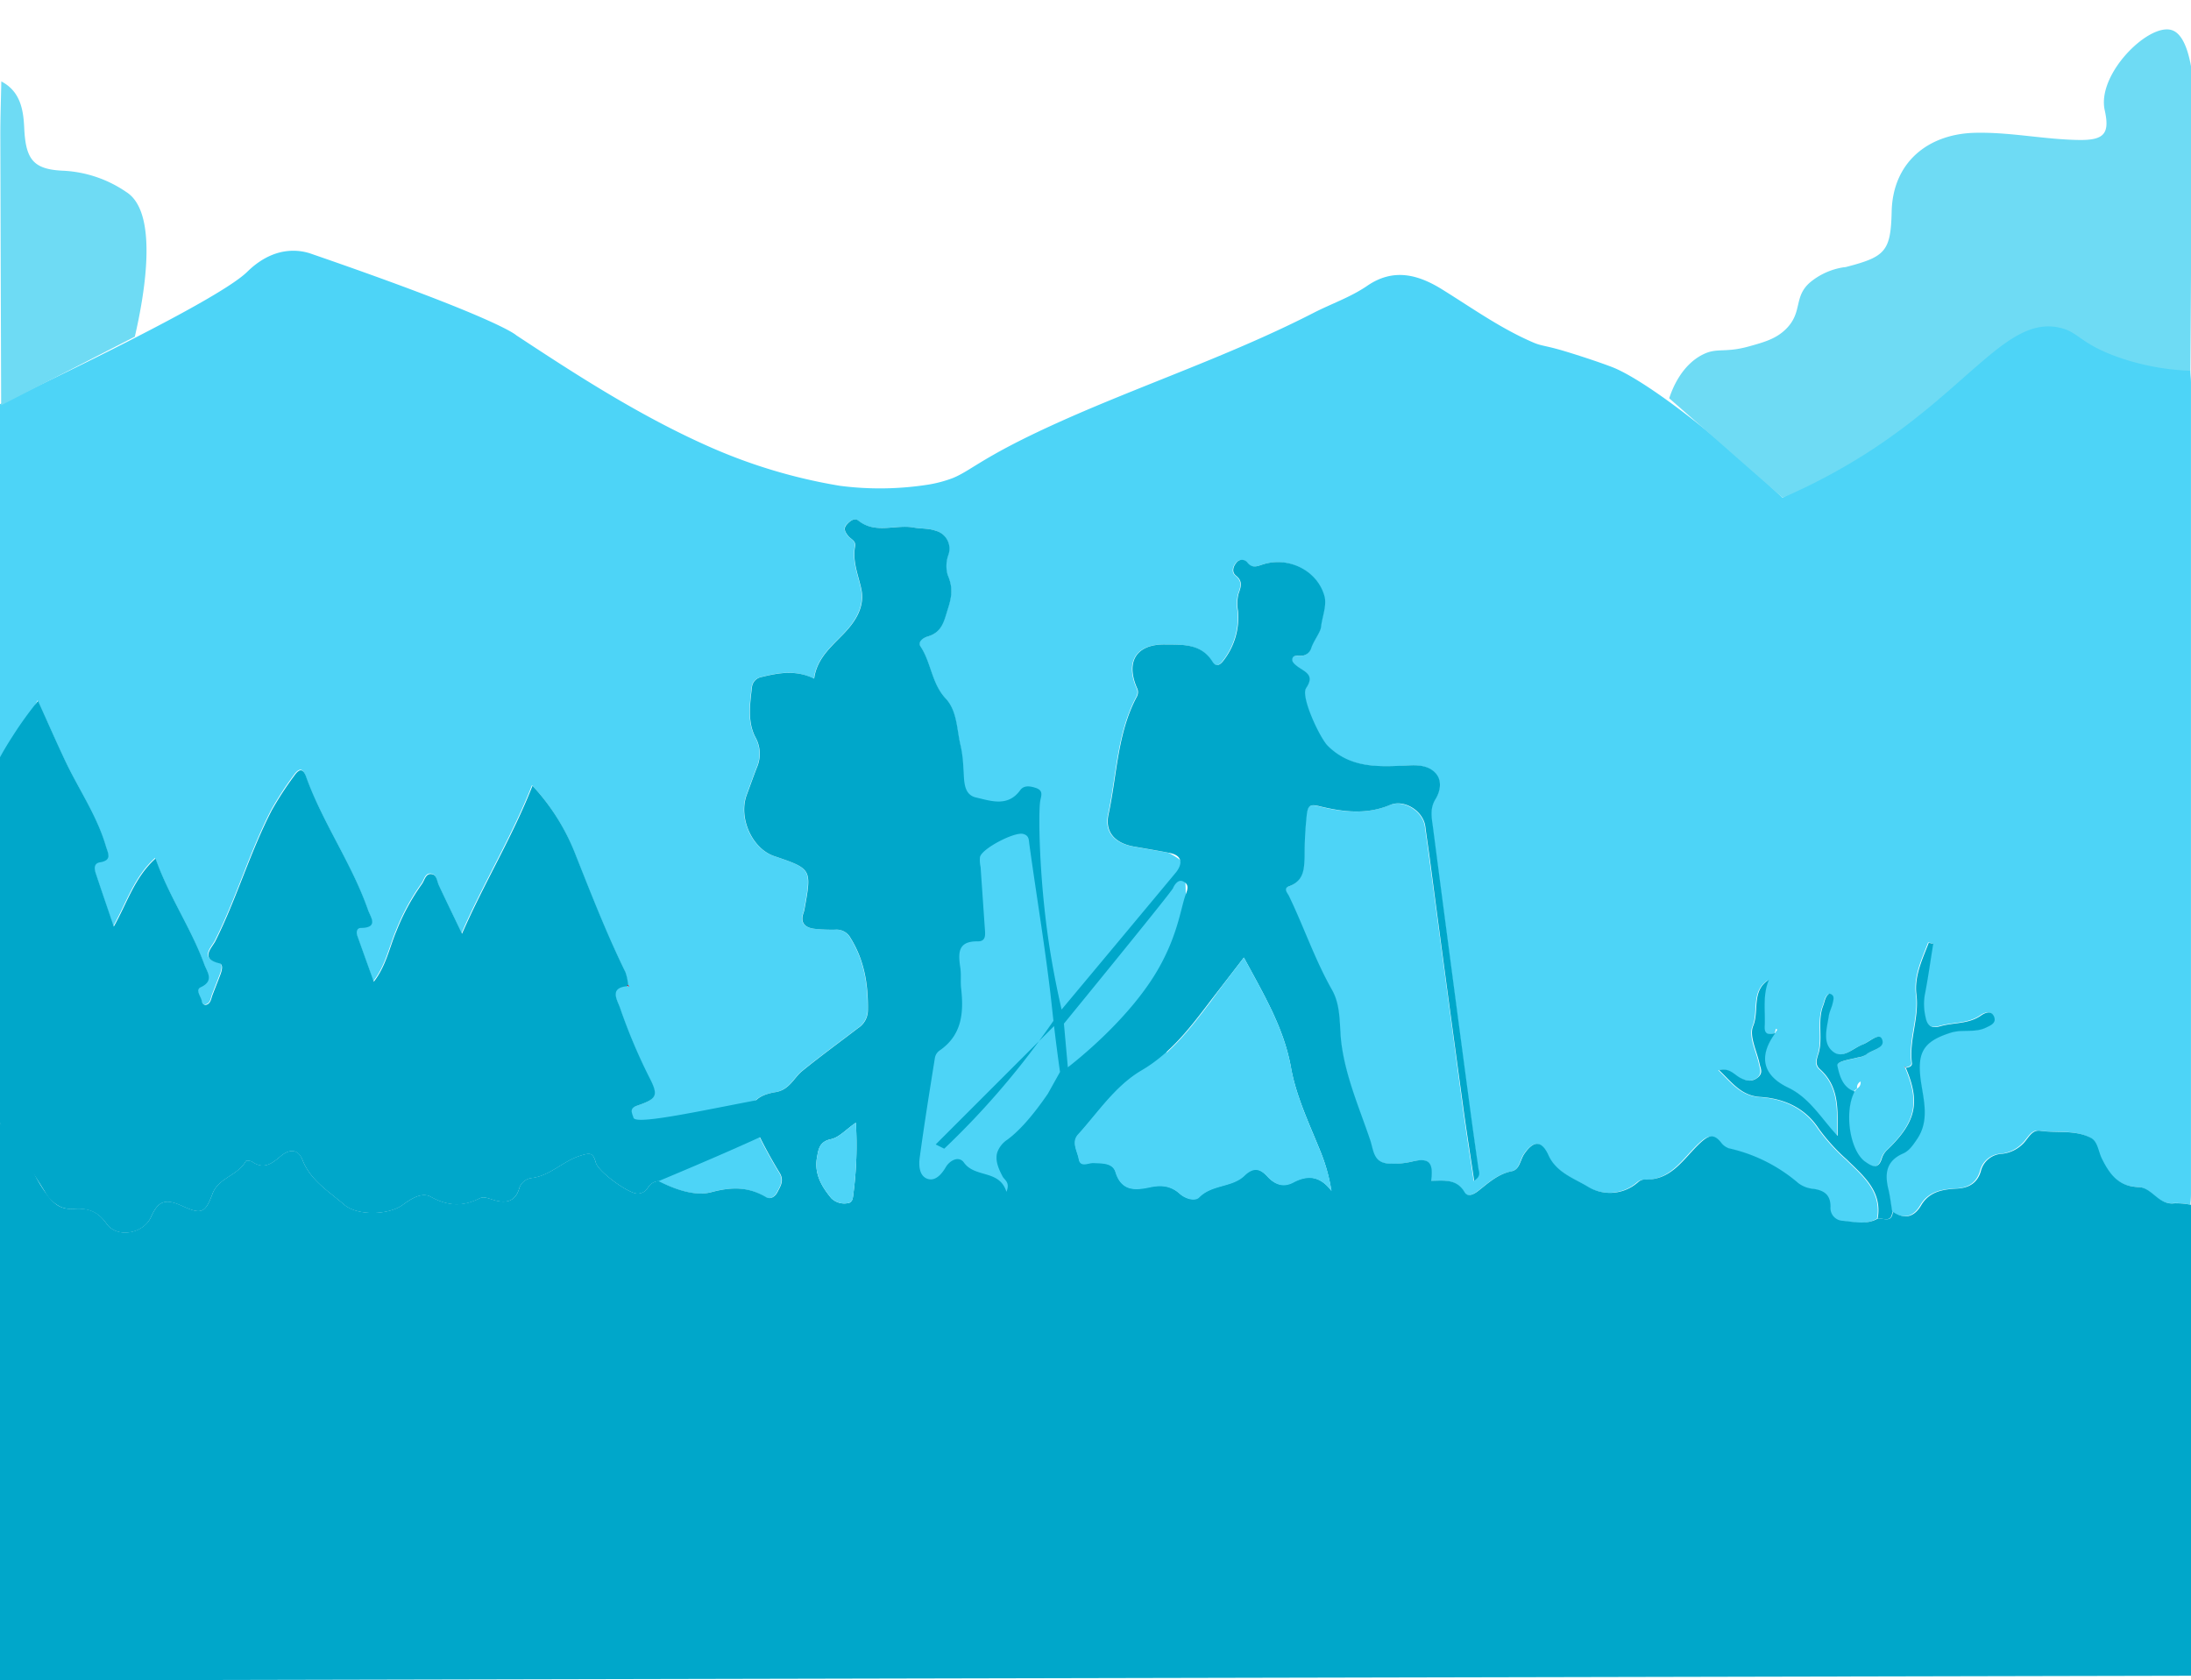 <svg id="Слой_1" data-name="Слой 1" xmlns="http://www.w3.org/2000/svg" viewBox="0 0 515 395"><defs><style>.cls-1{fill:#4dd4f7;}.cls-2{fill:#00a7ca;}.cls-3{fill:#6edbf4;}.cls-4{fill:#d50c25;}</style></defs><path class="cls-1" d="M67.71,59a12.86,12.86,0,0,1,5.11.54C117.69,75,121.35,78.81,121.35,78.81c12.57,8.27,28.26,18.6,45.11,26.08a126.57,126.57,0,0,0,30.94,9.3,73,73,0,0,0,21-.31,30,30,0,0,0,5.57-1.51c5.37-2.22,7.88-6.29,36.39-18.06,16.24-6.71,32.78-12.75,48.46-20.8,4.16-2.13,8.64-3.65,12.54-6.32,6.06-4.16,11.8-2.77,17.6.83,7.05,4.37,13.83,9.24,21.52,12.52,1.87.8,2.76.67,7,1.92,0,0,6.26,1.86,11.36,3.79,6.54,2.49,22,13.46,40.15,30.75,23.6-14.23,37.5-24.78,46.32-33,3.32-3.1,10.86-10.47,20.93-10.46A24.58,24.58,0,0,1,497.14,76c6.32,3.08,11.59,7.77,17.71,11.13,0,.94.14,1.88.14,2.82q0,95.4,0,190.81c0,.81-.09,1.61-.13,2.42a17.6,17.6,0,0,0-4-.37c-3.7.49-5.21-3.74-8.46-3.83-4.66-.11-6.78-3.06-8.58-6.72-.82-1.66-.93-4-2.61-4.86-3.69-1.91-7.91-1.06-11.87-1.63-2-.28-2.75,1.82-4,3a8.17,8.17,0,0,1-5,2.41,5.34,5.34,0,0,0-4.94,4.06c-.81,2.77-2.77,4-5.71,4.12-3.23.17-6.43.69-8.33,3.93-1.64,2.82-3.92,3.35-6.67,1.5-.3-1.71-.48-3.44-.9-5.12-.95-3.72-.68-6.82,3.37-8.6,1.5-.65,2.39-2,3.32-3.4,2.94-4.33,1.57-9,.92-13.44-1-6.85.43-9.48,6.95-11.55,2.75-.88,5.68.07,8.3-1.2,1.1-.54,2.49-1.22,1.91-2.63s-2.18-.85-3.08-.22c-2.93,2.05-6.45,1.59-9.64,2.53-1.82.53-3,0-3.37-2.2a13.21,13.21,0,0,1-.19-5.13c.81-4,1.36-8.06,2-12.09l-1.07-.2c-1.51,3.91-3.42,7.87-2.89,12.15.69,5.5-1.77,10.67-1.06,16.09.11.82-.71,1-1.4,1.13l-.41-.32.34.39c3.51,8.22,2.48,12.81-4.29,19.33a4.64,4.64,0,0,0-1.29,2c-.82,2.77-2.34,1.92-3.9.83-3.63-2.53-5-11.72-2.53-16.45l.76-.84a1.59,1.59,0,0,0,.79-1.64c.06-.11.13-.21.2-.32-.07.11-.13.22-.19.33a1.54,1.54,0,0,0-.83,1.6l-.85.75c-2.76-1-3.44-3.86-3.92-6-.23-1.08,3.07-1.46,4.85-1.95a5,5,0,0,0,1.88-.64c1.39-1.19,4.7-1.54,3.74-3.7-.69-1.54-2.95.72-4.49,1.29-2.32.86-4.67,3.52-7,1.69-2.59-2-1.43-5.45-1-8.33.16-1.05.71-2,.93-3.08.17-.84.59-1.91-.82-2.24-1,.7-1,1.82-1.41,2.8-1.47,3.77,0,7.86-1.18,11.51-.52,1.56-.63,2.52.39,3.44,4.74,4.25,4.17,9.83,4.16,15.71-3.88-4.16-6.55-9-11.64-11.37-6-2.88-7-7.36-3-12.76l.61-.92-.33-.2-.3,1.11c-1.31.16-2.63.6-2.49-1.69.21-3.63-.48-7.33,1-10.89-4.2,2.56-2.24,7.33-3.72,10.89-1,2.33.87,5.86,1.51,8.84.26,1.19.77,2.33-.47,3.29s-2.75.72-4.13,0-2.42-2.36-4.94-1.8c3.11,3,5.21,6,9.69,6.33,5.53.35,10.54,2.56,13.68,7.34a45,45,0,0,0,6.63,7.34c3.78,3.74,8.45,7.38,7.31,13.86-2.66,1.57-5.51.84-8.27.57a3,3,0,0,1-2.94-3.25c.06-2.9-1.58-4-4.21-4.29a6.72,6.72,0,0,1-3.33-1.3,37.65,37.65,0,0,0-16.33-8.2,3.82,3.82,0,0,1-1.87-1.39c-1.76-2.19-3-1.59-4.9.15-3.86,3.57-6.7,8.88-13.15,8.58a2.47,2.47,0,0,0-1.46.64A9.94,9.94,0,0,1,373.18,279c-3.26-2-7.47-3.34-9.31-7.42-1.57-3.48-3.5-3.53-5.67-.34-1,1.41-1,3.72-3,4.11-3.23.65-5.46,2.75-7.88,4.64-1,.78-2.43,1.54-3.19.25-1.89-3.22-4.94-2.67-7.84-2.66.58-4.34-.53-5.47-4.41-4.53a18.46,18.46,0,0,1-5.58.48c-3.61-.2-3.5-3-4.36-5.59-2.49-7.36-5.61-14.46-6.7-22.3-.61-4.33,0-9-2.29-13-4-7-6.58-14.71-10.08-22-.32-.68-1.45-1.75.06-2.3,3.54-1.29,3.52-4.23,3.61-7.2a89.32,89.32,0,0,1,.52-9.66c.31-2.18.84-2.46,3-1.93,5.48,1.34,11,2,16.53-.29,3.39-1.41,7.83,1.43,8.32,5,.33,2.4.7,4.79,1,7.18q3.92,29.15,7.84,58.29c.79,5.86,1.73,11.69,2.65,17.86,1.67-1.13,1.08-2.07,1-2.93-.65-4.78-1.33-9.56-2-14.35q-4.37-32.94-8.69-65.87c-.29-2.2-.79-4.33.63-6.6,1.07-1.72,1.64-4.26,0-6.06-1.46-1.62-3.59-1.94-5.92-1.85-6.86.29-13.84,1-19.44-4.6-1.84-1.83-6.42-11.54-5.08-13.54,2-3,.07-3.68-1.73-4.9-.64-.43-1.53-1.14-1.53-1.71,0-1.39,1.35-.92,2.19-1a2.54,2.54,0,0,0,2.3-1.89c.61-1.73,2.14-3.63,2.27-4.86.27-2.4,1.4-5,.82-7.22-1.64-6.1-8.46-9.42-14.46-7.52-1.34.42-2.44,1-3.6-.35a1.63,1.63,0,0,0-2.51-.22c-.84.92-1.37,2.32-.22,3.24,1.72,1.36,1.07,2.81.57,4.29a9.56,9.56,0,0,0-.11,4,16.5,16.5,0,0,1-3.53,11.75c-.88,1.13-1.72,1.34-2.5.1-2.69-4.27-7-3.95-11.16-4-6.58-.09-9.23,3.92-6.63,10.08a2.24,2.24,0,0,1,0,2.23c-4.57,8.61-4.61,18.35-6.62,27.59-.92,4.22,1.55,6.77,5.82,7.57,2.77.52,5.56.95,8.33,1.48a15.35,15.35,0,0,1,2.61,1.55c6.12,4.53-6.22,102-37.33,104-13.14.86-29.36-15.31-33-32-6.29-28.85,20.19-81.39,19.5-93.35a50.55,50.55,0,0,0-.6-5.2c-1-3.85-.77-8.28-3.6-11.32-3.28-3.54-3.36-8.39-5.88-12.19-.75-1.13.76-2.07,1.64-2.32,3.52-1,3.85-3.58,4.85-6.68s1.09-5.05-.1-7.79a7.66,7.66,0,0,1,.15-4.69,4.36,4.36,0,0,0-3-5.72c-1.7-.61-3.46-.43-5.15-.75-4.3-.79-9,1.6-13-1.63-.88-.71-2,.15-2.78,1s-.23,1.78.33,2.54,1.93,1.15,1.68,2.52c-.64,3.45.7,6.6,1.43,9.86,1,4.52-1.57,8.08-4.31,10.89-3,3.07-6.14,5.79-6.74,10.34-4.3-2.12-8.38-1.39-12.44-.36a2.71,2.71,0,0,0-2.16,2.2c-.47,4-1.11,8.26.76,11.87a8,8,0,0,1,.37,7.2c-.83,2.13-1.58,4.28-2.38,6.42-2,5.36,1.25,12.61,6.41,14.37,8.89,3,8.89,3,7.16,12.54a4.08,4.08,0,0,1-.21.78c-.86,2.45.39,3.53,2.6,3.79a38.62,38.62,0,0,0,4.81.2,3.73,3.73,0,0,1,3.62,1.94c3.26,5.22,4.18,10.92,4.09,16.93a5,5,0,0,1-2.33,4.28c-4.37,3.35-8.82,6.59-13.1,10.06-2,1.64-3,4.47-6.32,5-5.6.93-6.87,3.73-4.5,8.86a110.77,110.77,0,0,0,5.51,10.16c1.05,1.77.19,3.06-.55,4.48-.58,1.12-1.67,1.77-2.66,1.18-4.19-2.47-8.08-2.45-12.94-1.15-3.71,1-8.44-.66-12.35-2.64a104.05,104.05,0,0,1-5.87-14.84c-.36-1.17-1.06-2.19.8-2.84,4.81-1.67,5.17-2.32,2.78-6.92a131.41,131.41,0,0,1-6.8-16.33c-.66-1.85-2.54-4.61,1.7-5,.17.08.33.17.49.26l-.26-.49a12.27,12.27,0,0,0-.65-3.12c-4.38-8.93-8-18.18-11.65-27.42a50.36,50.36,0,0,0-10.19-16.35c-4.73,12.07-11.25,22.63-16.56,34.78-2.1-4.38-3.8-7.87-5.44-11.38-.45-1-.48-2.39-1.61-2.61-1.53-.29-1.72,1.44-2.39,2.33a51.44,51.44,0,0,0-5.94,10.94c-1.67,3.9-2.42,8.22-5.35,12-1.37-3.81-2.63-7.3-3.87-10.79-.3-.85-.22-1.82.83-1.84,4.29-.06,2.24-2.63,1.65-4.31-3.82-10.94-10.68-20.47-14.58-31.39-.71-2-1.7-1.59-2.76-.05a76.25,76.25,0,0,0-5.26,8.09c-5.13,9.92-8.21,20.72-13.23,30.69-.85,1.69-3.75,4.2.93,5.29.94.22.59,1.65.26,2.54-.61,1.64-1.27,3.26-1.89,4.89-.32.87-.37,2-1.4,2.3-.57.2-1-.25-1.11-.85-.15-1.11-1.62-2.64-.26-3.27,3.3-1.51,1.46-3.68.84-5.39-3.07-8.46-8.29-15.92-11.46-24.87-4.93,4.45-6.64,10.39-9.81,16-1.53-4.5-2.92-8.51-4.24-12.53-.33-1-.53-2.32,1-2.57,3-.49,1.87-2.16,1.36-3.87-2.12-7.16-6.39-13.29-9.54-20-2.15-4.56-4.17-9.18-6.38-14.07L0,182V95C40.9,75.5,54.36,67.46,58,64,58.87,63.17,62.44,59.5,67.71,59Z"/><path class="cls-2" d="M276.47,205c.24-.31,1.37-1.8.86-3-.36-.88-1.34-1.31-2.61-1.55-2.77-.53-5.56-1-8.33-1.48-4.27-.8-6.74-3.35-5.82-7.57,2-9.24,2.05-19,6.62-27.59a2.24,2.24,0,0,0,0-2.23c-2.6-6.16,0-10.17,6.63-10.08,4.17.05,8.47-.27,11.16,4,.78,1.24,1.62,1,2.5-.1A16.5,16.5,0,0,0,291,143.62a9.56,9.56,0,0,1,.11-4c.5-1.48,1.15-2.93-.57-4.29-1.15-.92-.62-2.32.22-3.24a1.63,1.63,0,0,1,2.51.22c1.16,1.35,2.26.77,3.6.35,6-1.9,12.82,1.42,14.46,7.52.58,2.17-.55,4.82-.82,7.22-.13,1.23-1.66,3.13-2.27,4.86a2.54,2.54,0,0,1-2.3,1.89c-.84.1-2.18-.37-2.19,1,0,.57.89,1.28,1.53,1.71,1.8,1.22,3.71,1.95,1.73,4.9-1.34,2,3.24,11.71,5.08,13.54,5.6,5.57,12.58,4.89,19.44,4.6,2.33-.09,4.46.23,5.92,1.85,1.62,1.8,1.05,4.34,0,6.06-1.42,2.27-.92,4.4-.63,6.6q4.29,32.94,8.69,65.87c.64,4.79,1.32,9.57,2,14.35.12.86.71,1.8-1,2.93-.92-6.17-1.86-12-2.65-17.86q-4-29.13-7.84-58.29c-.32-2.39-.69-4.78-1-7.18-.49-3.6-4.93-6.44-8.32-5-5.52,2.32-11,1.63-16.53.29-2.18-.53-2.71-.25-3,1.93a89.32,89.32,0,0,0-.52,9.66c-.09,3-.07,5.91-3.61,7.2-1.51.55-.38,1.62-.06,2.3,3.5,7.26,6.08,14.94,10.08,22,2.29,4,1.68,8.66,2.29,13,1.09,7.84,4.21,14.94,6.7,22.3.86,2.55.75,5.39,4.36,5.59a18.46,18.46,0,0,0,5.58-.48c3.88-.94,5,.19,4.41,4.53,2.9,0,5.95-.56,7.84,2.66.76,1.29,2.18.53,3.19-.25,2.42-1.89,4.65-4,7.88-4.64,1.94-.39,2-2.7,3-4.11,2.17-3.19,4.1-3.14,5.67.34,1.84,4.08,6.05,5.43,9.31,7.42a9.94,9.94,0,0,0,11.72-1.07,2.47,2.47,0,0,1,1.46-.64c6.45.3,9.29-5,13.15-8.58,1.89-1.74,3.14-2.34,4.9-.15a3.82,3.82,0,0,0,1.87,1.39,37.65,37.65,0,0,1,16.33,8.2,6.72,6.72,0,0,0,3.33,1.3c2.63.33,4.27,1.39,4.21,4.29a3,3,0,0,0,2.94,3.25c2.76.27,5.61,1,8.27-.57,1.36,0,3.25,1.07,3.43-1.56,2.75,1.85,5,1.32,6.67-1.5,1.9-3.24,5.1-3.76,8.33-3.93,2.94-.14,4.9-1.35,5.71-4.12a5.34,5.34,0,0,1,4.94-4.06,8.17,8.17,0,0,0,5-2.41c1.21-1.2,2-3.3,4-3,4,.57,8.18-.28,11.87,1.63,1.68.87,1.79,3.2,2.61,4.86,1.8,3.66,3.92,6.61,8.58,6.72,3.25.09,4.76,4.32,8.46,3.83a17.6,17.6,0,0,1,4,.37l.07,110.68L0,395V264a23.53,23.53,0,0,1,4.24,4.45c2.53,3.51,2.61,6.28,6.32,11.69,2,2.92,3.69,4.23,6.91,4s5.55.59,7.55,3.46c2.47,3.54,8.72,2.4,10.49-1.58,1.7-3.79,3.36-4.37,7.33-2.56,4.49,2.05,5.4,1.7,7.11-2.88,1.41-3.77,6-4.28,7.83-7.66.1-.18,1.11-.11,1.49.14,2.73,1.89,4.57.5,6.7-1.3,1.68-1.43,4-2.12,5.15.93,1.88,4.77,6.17,7.34,9.78,10.46,3.11,2.69,10.45,2.46,13.74.06,2-1.44,4.51-3.08,6.62-1.91,3.95,2.19,7.51,2.35,11.44.38,1.09-.55,2.33.1,3.51.43,2.57.71,4.81.46,5.78-2.6a3.5,3.5,0,0,1,2.84-2.6c4.4-.47,7.38-3.92,11.46-5.23,2.53-.81,3.11-.73,3.76,1.6.62,2.17,7.68,7.29,9.77,7.27a2.79,2.79,0,0,0,2.4-1.26,3.16,3.16,0,0,1,2.57-1.68c3.91,2,8.64,3.63,12.35,2.64,4.86-1.3,8.75-1.32,12.94,1.15,1,.59,2.08-.06,2.66-1.18.74-1.42,1.6-2.71.55-4.48a110.77,110.77,0,0,1-5.51-10.16c-2.37-5.13-1.1-7.93,4.5-8.86,3.32-.54,4.29-3.37,6.32-5,4.28-3.47,8.73-6.71,13.1-10.06A5,5,0,0,0,204,237.4c.09-6-.83-11.71-4.09-16.93a3.73,3.73,0,0,0-3.62-1.94,38.62,38.62,0,0,1-4.81-.2c-2.21-.26-3.46-1.34-2.6-3.79a4.08,4.08,0,0,0,.21-.78c1.73-9.52,1.73-9.52-7.16-12.54-5.16-1.76-8.4-9-6.41-14.37.8-2.14,1.55-4.29,2.38-6.42a8,8,0,0,0-.37-7.2c-1.87-3.61-1.23-7.87-.76-11.87a2.71,2.71,0,0,1,2.16-2.2c4.06-1,8.14-1.76,12.44.36.6-4.55,3.74-7.27,6.74-10.34,2.74-2.81,5.33-6.37,4.31-10.89-.73-3.26-2.07-6.41-1.43-9.86.25-1.37-1.08-1.71-1.68-2.52s-1.13-1.61-.33-2.54,1.9-1.72,2.78-1c4.05,3.23,8.72.84,13,1.63,1.69.32,3.45.14,5.15.75a4.36,4.36,0,0,1,3,5.72,7.66,7.66,0,0,0-.15,4.69c1.19,2.74,1.06,4.8.1,7.79s-1.33,5.67-4.85,6.68c-.88.25-2.39,1.19-1.64,2.32,2.52,3.8,2.6,8.65,5.88,12.19,2.83,3,2.62,7.47,3.6,11.32a32.1,32.1,0,0,1,.6,5.2c.22,2.67-.12,6.11,3,6.81,3.41.77,7.43,2.3,10.34-1.71.88-1.22,2.29-1,3.69-.55,1.94.68,1.18,1.92,1,3.24-.44,3.21-.22,20.46,2.73,37.33.55,3.2,1.42,7.76,2.72,13.23l1.07,11.87c1.45-1.12,14.92-11.57,21.65-23.82,4.22-7.66,4.89-13.52,6-16.65.42-1.16,1-2.44-.47-3.18a1.31,1.31,0,0,0-.86-.16c-.86.17-1.44,1.35-1.57,1.61l0,.05c-.29.64-8.08,10.35-26.81,33.28v-2l-19,19-10,10,2,1q3.48-3.3,7-7a190.15,190.15,0,0,0,20-25Q262.74,221.5,276.47,205Zm-29.16,32.17c-1.38-12.93-3.57-25.77-5.35-38.66-.15-1,0-2.12-1.49-2.49-2-.52-9.62,3.4-10.12,5.42a7.66,7.66,0,0,0,.14,2.37c.33,4.82.67,9.65,1,14.47.09,1.34.35,3-1.64,3-4.84-.1-4.62,2.87-4.12,6.24.23,1.59,0,3.23.19,4.83.63,5.73.22,11-5.17,14.66a2.7,2.7,0,0,0-1,1.66c-1.25,7.81-2.51,15.62-3.57,23.45-.24,1.78-.14,4.21,1.73,4.94s3.4-1,4.39-2.69,3.13-2.71,4.27-1.1c2.63,3.69,8.34,1.57,10,6.88.91-2.25-.44-2.74-.9-3.6-1.07-2-1.77-3.87-1.27-5.62a5.94,5.94,0,0,1,2.4-3.05c2.14-1.58,5.25-4.58,9.51-10.8l2.85-5.11C248.27,245.74,247.68,240.64,247.31,237.18Zm45.07-12.09c-2.82,3.67-5.28,6.84-7.71,10-4.72,6.2-9.32,12.4-16.31,16.5-6.23,3.65-10.21,9.82-15,15.1-1.61,1.8-.13,3.91.19,5.78s2.24.75,3.42.81c2.06.11,4.51-.05,5.2,2.2,1.4,4.59,4.8,4.21,8.09,3.51,2.76-.58,4.95-.31,7.06,1.59,1.26,1.13,3.53,1.76,4.49.79,3-3,7.74-2.3,10.63-5.09,2.12-2.06,3.67-1.7,5.39.17s3.66,2.7,6.1,1.43c3.24-1.69,6.22-1.63,9,2a41.51,41.51,0,0,0-2.4-8.82c-2.64-6.6-5.84-13.18-7.08-20.08C301.79,241.61,297.07,233.81,292.38,225.09ZM201.17,263.9c-2.32,1.6-3.94,3.48-5.86,3.88-2.76.58-2.94,2.44-3.28,4.32-.68,3.77,1.08,6.8,3.37,9.55a4.36,4.36,0,0,0,3.72,1.19c1.22-.07,1.35-1.12,1.45-2.08A88.06,88.06,0,0,0,201.17,263.9Z"/><path class="cls-3" d="M514.85,87.15A57.32,57.32,0,0,1,498,84c-9.17-3.22-9.33-6-14-7-12.27-2.66-21.15,14.34-46,30a140.52,140.52,0,0,1-19,10L392.35,93.62c.76-2.32,3-8,8.2-10.43,3.16-1.48,5-.19,10.67-1.8,3.62-1,6.32-1.8,8.6-4.07,4-4,1.66-7.55,5.71-11a16.16,16.16,0,0,1,7.89-3.5c.26,0,.54-.07.79-.14,8.93-2.34,10.22-3.65,10.43-12.93.26-11.59,8.52-18.23,19.48-18.53,8.23-.22,16.25,1.55,24.41,1.68,6,.1,7.44-1.4,6.19-7-1.88-8.44,10.21-20.43,15.67-18.85,1.41.4,3.81,2.11,4.92,10.52Z"/><path class="cls-2" d="M154.79,277.64a3.16,3.16,0,0,0-2.57,1.68,2.79,2.79,0,0,1-2.4,1.26c-2.09,0-9.15-5.1-9.77-7.27-.65-2.33-1.23-2.41-3.76-1.6-4.08,1.31-7.06,4.76-11.46,5.23a3.5,3.5,0,0,0-2.84,2.6c-1,3.06-3.21,3.31-5.78,2.6-1.18-.33-2.42-1-3.51-.43-3.93,2-7.49,1.81-11.44-.38-2.11-1.17-4.65.47-6.62,1.91-3.29,2.4-10.63,2.63-13.74-.06-3.61-3.12-7.9-5.69-9.78-10.46-1.2-3.05-3.47-2.36-5.15-.93-2.13,1.8-4,3.19-6.7,1.3-.38-.25-1.39-.32-1.49-.14-1.82,3.38-6.42,3.89-7.83,7.66-1.71,4.58-2.62,4.93-7.11,2.88-4-1.81-5.63-1.23-7.33,2.56-1.77,4-8,5.12-10.49,1.58-2-2.87-4.4-3.66-7.55-3.46a6.77,6.77,0,0,1-3.15-.45,8.25,8.25,0,0,1-3.76-3.58C8.72,277.07,5,271.48,0,264V178q1.34-2.44,3-5a85.64,85.64,0,0,1,5.95-8.24c2.21,4.89,4.23,9.51,6.38,14.07,3.15,6.67,7.42,12.8,9.54,20,.51,1.71,1.59,3.38-1.36,3.87-1.53.25-1.33,1.54-1,2.57,1.32,4,2.71,8,4.24,12.53,3.17-5.62,4.88-11.56,9.81-16,3.17,8.95,8.39,16.41,11.46,24.87.62,1.71,2.46,3.88-.84,5.39-1.36.63.11,2.16.26,3.27.09.6.54,1,1.11.85,1-.35,1.08-1.43,1.4-2.3.62-1.63,1.28-3.25,1.89-4.89.33-.89.68-2.32-.26-2.54-4.68-1.09-1.78-3.6-.93-5.29,5-10,8.1-20.77,13.23-30.69a76.25,76.25,0,0,1,5.26-8.09c1.06-1.54,2-1.94,2.76.05,3.9,10.92,10.76,20.45,14.58,31.39.59,1.68,2.64,4.25-1.65,4.31-1,0-1.13,1-.83,1.84,1.24,3.49,2.5,7,3.87,10.79,2.93-3.8,3.68-8.12,5.35-12a51.44,51.44,0,0,1,5.94-10.94c.67-.89.86-2.62,2.39-2.33,1.13.22,1.16,1.66,1.61,2.61,1.64,3.51,3.34,7,5.44,11.38,5.31-12.15,11.83-22.71,16.56-34.78a50.36,50.36,0,0,1,10.19,16.35c3.67,9.24,7.27,18.49,11.65,27.42a12.27,12.27,0,0,1,.65,3.12l-.23.23c-4.24.39-2.36,3.15-1.7,5A131.41,131.41,0,0,0,152.5,253c2.39,4.6,2,5.25-2.78,6.92-1.86.65-1.16,1.67-.8,2.84C150.27,267.2,250.93,237.49,154.79,277.64Z"/><path class="cls-3" d="M31.69,79.14.27,95.26Q.17,63.43.08,31.61c0-4.16.15-8.31.23-12.47C4.75,21.45,5.49,25.72,5.69,30c.34,7.49,2.08,9.87,9.39,10.14a28.68,28.68,0,0,1,14.61,5C37.6,50.13,33.69,70.5,31.69,79.14Z"/><path class="cls-2" d="M444.79,284.83c-.18,2.63-2.07,1.53-3.43,1.56,1.14-6.48-3.53-10.12-7.31-13.86a45,45,0,0,1-6.63-7.34c-3.14-4.78-8.15-7-13.68-7.34-4.48-.29-6.58-3.36-9.69-6.33,2.52-.56,3.56,1.07,4.94,1.8s2.74,1.09,4.13,0,.73-2.1.47-3.29c-.64-3-2.48-6.51-1.51-8.84,1.49-3.56-.48-8.33,3.72-10.89-1.52,3.56-.83,7.26-1,10.89-.13,2.29,1.18,1.85,2.49,1.69h0c-4,5.4-3,9.88,3,12.76,5.09,2.42,7.76,7.21,11.64,11.37,0-5.88.58-11.46-4.16-15.71-1-.92-.91-1.88-.39-3.44,1.22-3.65-.29-7.74,1.18-11.51.39-1,.42-2.1,1.41-2.8,1.41.33,1,1.4.82,2.24-.22,1.05-.77,2-.93,3.08-.43,2.88-1.58,6.3,1,8.33,2.33,1.83,4.68-.83,7-1.69,1.54-.57,3.8-2.83,4.49-1.29,1,2.16-2.35,2.51-3.74,3.7a5,5,0,0,1-1.88.64c-1.78.49-5.08.87-4.85,1.95.48,2.17,1.15,5,3.92,6l.12.12c-2.5,4.73-1.1,13.92,2.53,16.45,1.56,1.09,3.08,1.94,3.9-.83a4.64,4.64,0,0,1,1.29-2c6.77-6.52,7.8-11.11,4.29-19.33L448,251c.69-.11,1.51-.31,1.4-1.13-.71-5.42,1.75-10.59,1.06-16.09-.53-4.28,1.38-8.24,2.89-12.15l1.07.2c-.66,4-1.21,8.09-2,12.09a13.21,13.21,0,0,0,.19,5.13c.38,2.18,1.55,2.73,3.37,2.2,3.19-.94,6.71-.48,9.64-2.53.9-.63,2.44-1.34,3.08.22s-.81,2.09-1.91,2.63c-2.62,1.27-5.55.32-8.3,1.2-6.52,2.07-7.94,4.7-6.95,11.55.65,4.43,2,9.11-.92,13.44-.93,1.36-1.82,2.75-3.32,3.4-4.05,1.78-4.32,4.88-3.37,8.6C444.31,281.39,444.49,283.12,444.79,284.83Z"/><path class="cls-4" d="M447.91,251l-.34-.39.41.32Z"/><path class="cls-4" d="M147.63,231.48l.26.49c-.16-.09-.32-.18-.49-.26Z"/><path class="cls-1" d="M292.38,225.09c4.69,8.72,9.41,16.52,11.11,26,1.24,6.9,4.44,13.48,7.08,20.08A41.51,41.51,0,0,1,313,280c-2.77-3.68-5.75-3.74-9-2-2.44,1.27-4.38.43-6.1-1.43s-3.27-2.23-5.39-.17c-2.89,2.79-7.6,2-10.63,5.09-1,1-3.23.34-4.49-.79-2.11-1.9-4.3-2.17-7.06-1.59-3.29.7-6.69,1.08-8.09-3.51-.69-2.25-3.14-2.09-5.2-2.2-1.18-.06-3.08,1.12-3.42-.81s-1.8-4-.19-5.78c4.74-5.28,8.72-11.45,15-15.1,7-4.1,11.59-10.3,16.31-16.5C287.1,231.93,289.56,228.76,292.38,225.09Z"/><path class="cls-1" d="M201.17,263.9a88.06,88.06,0,0,1-.6,16.86c-.1,1-.23,2-1.45,2.08a4.36,4.36,0,0,1-3.72-1.19c-2.29-2.75-4.05-5.78-3.37-9.55.34-1.88.52-3.74,3.28-4.32C197.23,267.38,198.85,265.5,201.17,263.9Z"/></svg>